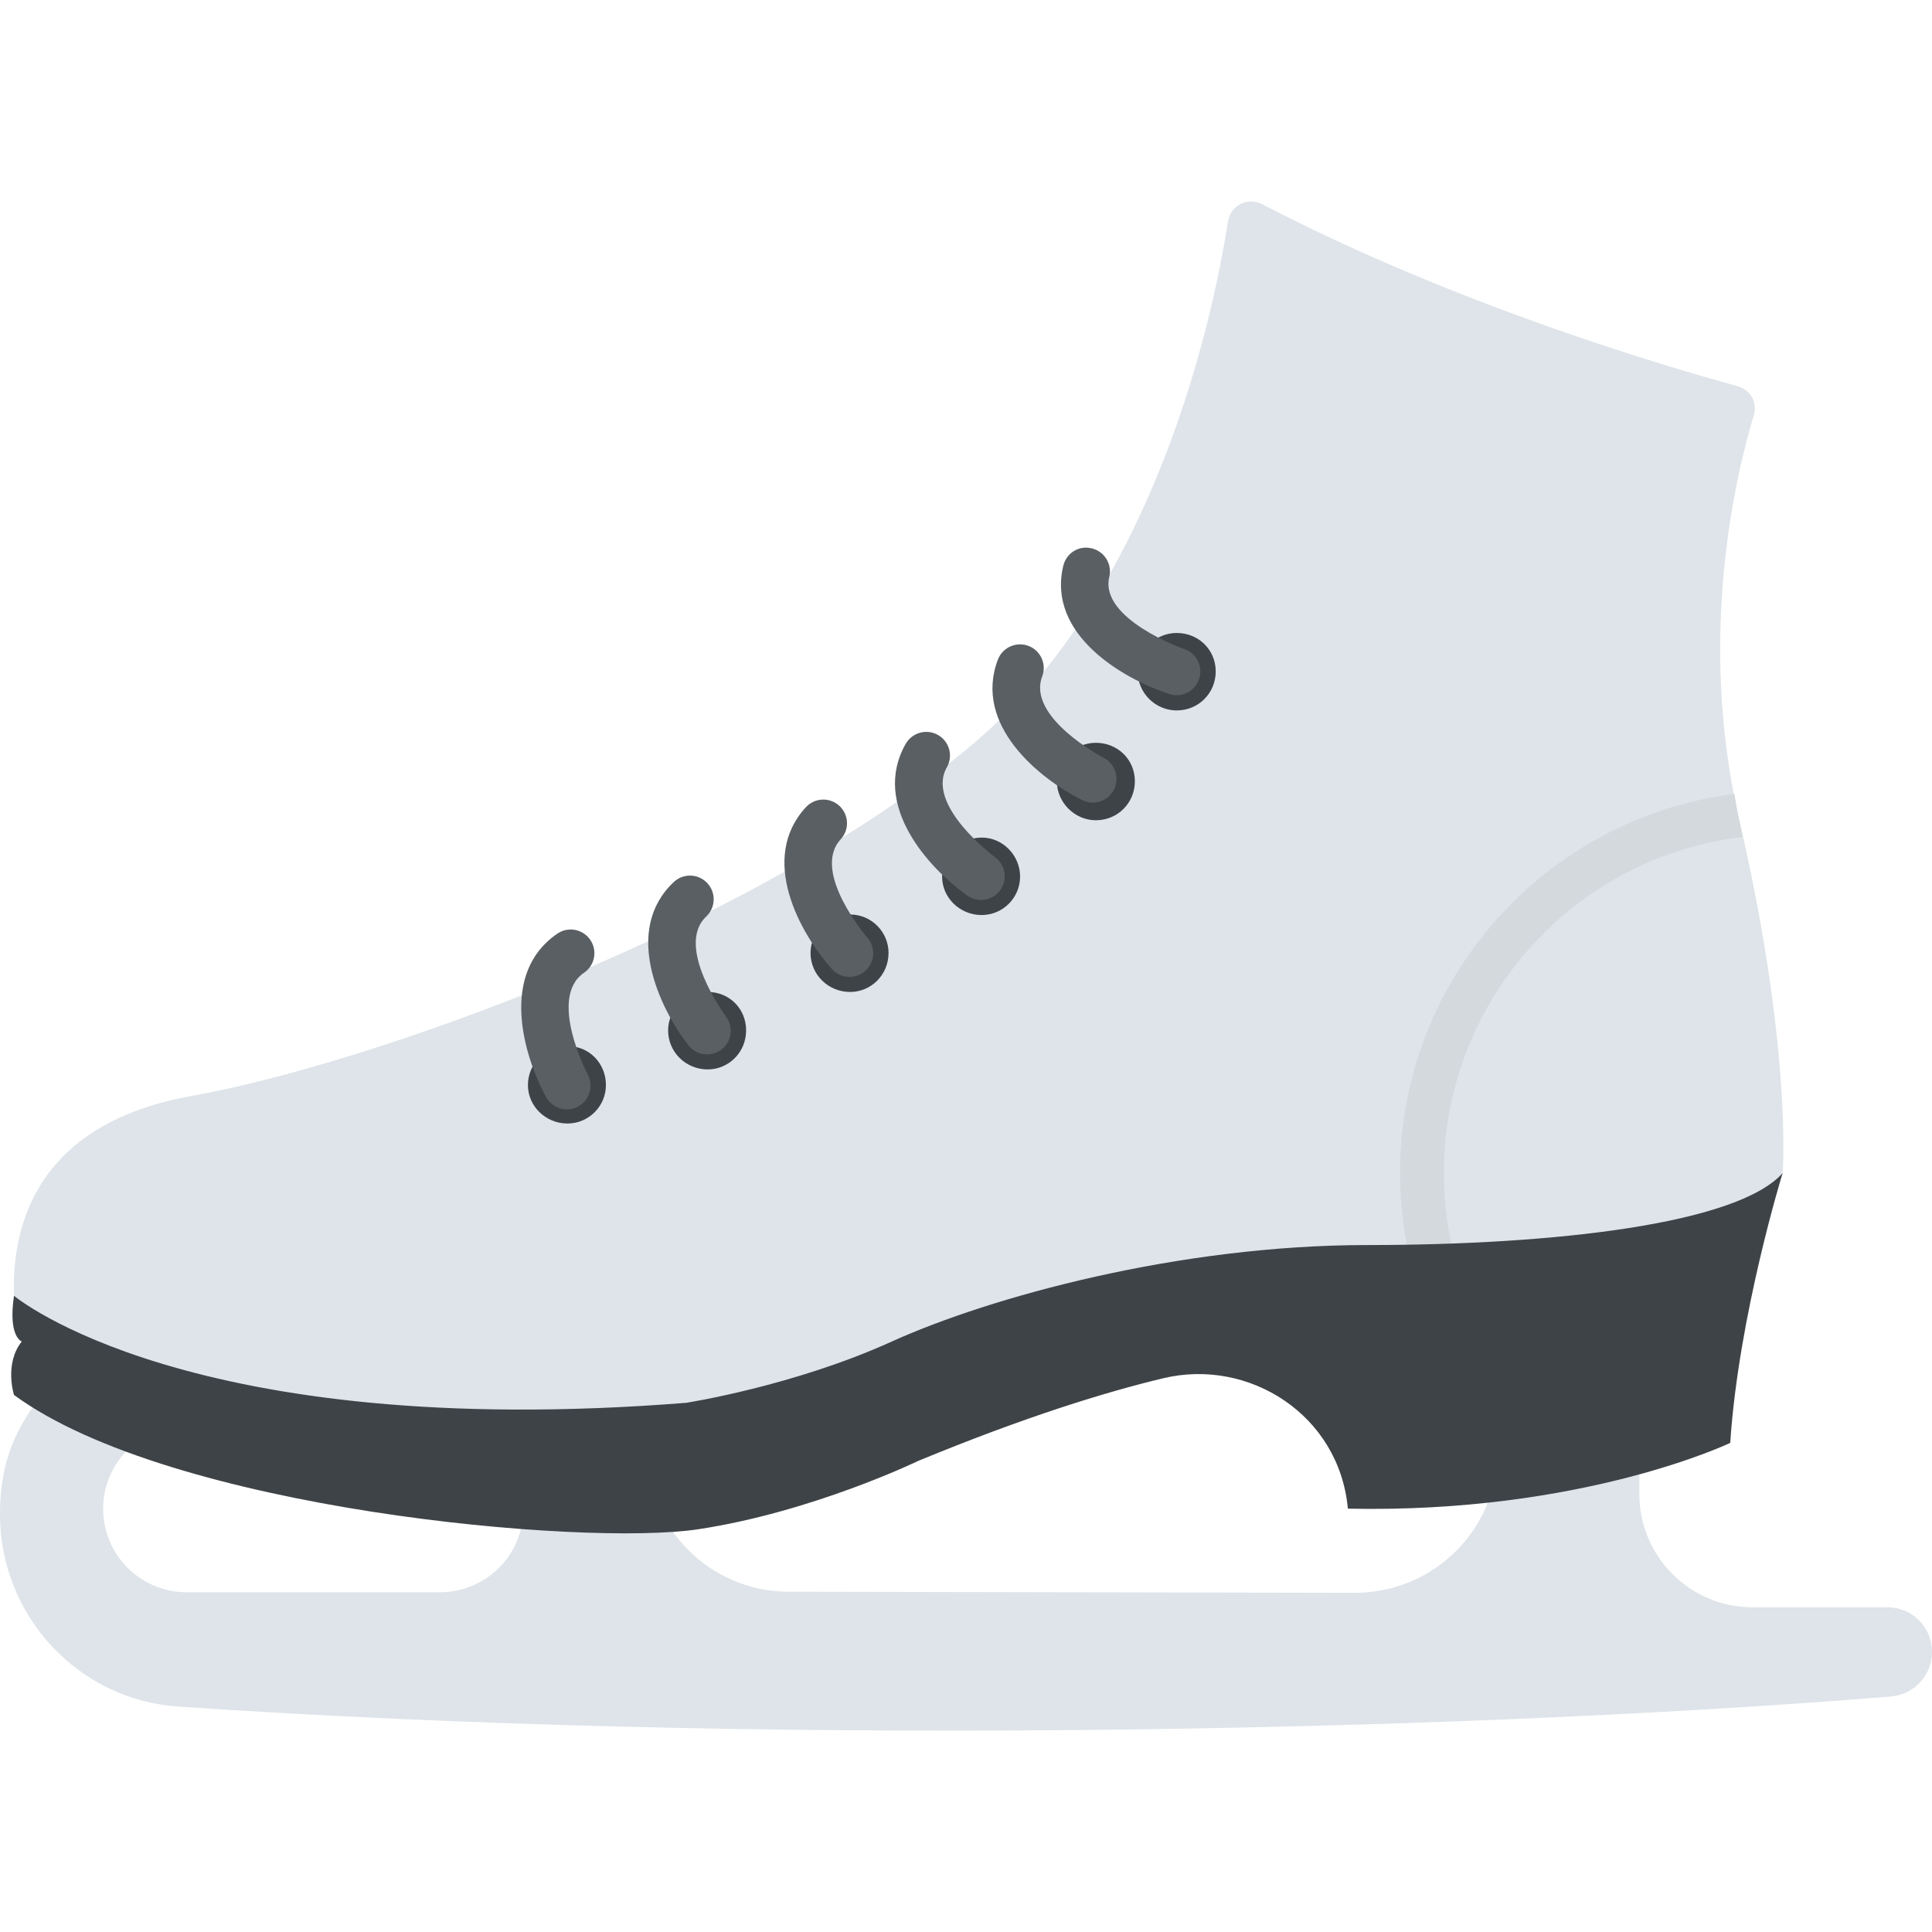 <?xml version="1.0" encoding="utf-8"?>
<!-- Generator: Adobe Illustrator 21.1.0, SVG Export Plug-In . SVG Version: 6.00 Build 0)  -->
<svg version="1.1" id="Layer_1" xmlns="http://www.w3.org/2000/svg" xmlns:xlink="http://www.w3.org/1999/xlink" x="0px" y="0px"
	 viewBox="0 0 32 32" style="enable-background:new 0 0 32 32;" xml:space="preserve">
<style type="text/css">
	.st0{fill:#45CBEA;}
	.st1{fill:#FFD93B;}
	.st2{fill:#F4C534;}
	.st3{fill:#3E4347;}
	.st4{opacity:0.2;}
	.st5{fill:#DE9C25;}
	.st6{fill:#FFFFFF;}
	.st7{fill:#E24B4B;}
	.st8{fill:#8CC63E;}
	.st9{fill:#D03F3F;}
	.st10{fill:#846144;}
	.st11{fill:#5A5F63;}
	.st12{fill:#777B7E;}
	.st13{fill:#FFDC97;}
	.st14{fill:#FFE9AB;}
	.st15{fill:#93979A;}
	.st16{fill:#FFD68D;}
	.st17{fill:#728389;}
	.st18{fill:#DAE5EF;}
	.st19{fill:#65B1EF;}
	.st20{fill:#F2F7F9;}
	.st21{fill:#8D9BA3;}
	.st22{opacity:0.2;fill:#F2F7F9;}
	.st23{fill:#E9EFF4;}
	.st24{fill:#FC97B2;}
	.st25{fill:#E84D88;}
	.st26{fill:#A5856D;}
	.st27{fill:#E9B02C;}
	.st28{fill:#7FB239;}
	.st29{fill:#CBD6E0;}
	.st30{fill:#ACB9C1;}
	.st31{fill:#8F6D52;}
	.st32{opacity:0.2;fill:#FFFFFF;}
	.st33{fill:#9A795F;}
	.st34{fill:#BBC7D1;}
	.st35{fill:#E18823;}
	.st36{fill:#F29A2E;}
	.st37{fill:#89664C;}
	.st38{fill:#D3D9DD;}
	.st39{fill:#DEE4E9;}
	.st40{fill:#AD2727;}
	.st41{fill:#719D34;}
	.st42{fill:#353A3D;}
	.st43{opacity:0.25;}
	.st44{opacity:0.2;fill:#3E4347;}
	.st45{fill:#373C3F;}
	.st46{opacity:0.1;}
	.st47{opacity:0.06;}
	.st48{fill:#7A5B44;}
	.st49{fill:#6B503B;}
	.st50{fill:#31373A;}
	.st51{fill:#59A5E0;}
	.st52{fill:#363B3F;}
	.st53{fill:#BF3333;}
	.st54{opacity:0.3;}
	.st55{fill:#4E99D2;}
	.st56{opacity:0.15;}
	.st57{opacity:0.1;fill:#3E4347;}
	.st58{fill:#64892F;}
	.st59{opacity:0.08;fill:#FFFFFF;}
	.st60{opacity:0.1;fill:#FFFFFF;}
</style>
<g>
	<g>
		<g>
			<path class="st39" d="M29.526,19.43c-0.434,0.886-2.659,3.425-5.89,2.502s-7.1,0.323-9.039,1.339
				c-1.939,1.025-6.555,0.942-9.039,0.711c-2.483-0.231-5.327-2.52-5.327-2.52c-0.028-0.932,0.194-2.825,2.964-3.314
				c2.77-0.489,9.288-2.742,12.953-5.853c3.001-2.557,3.952-7.081,4.192-8.632c0.046-0.268,0.332-0.406,0.573-0.277
				c3.231,1.68,6.721,2.696,7.866,3.01c0.222,0.065,0.332,0.277,0.268,0.489c-0.295,0.969-0.942,3.665-0.24,6.694
				C29.692,17.39,29.526,19.43,29.526,19.43z"/>
		</g>
	</g>
	<g>
		<path class="st38" d="M24.595,22.105c-0.433-0.795-0.68-1.707-0.68-2.675c0-2.87,2.167-5.239,4.95-5.568
			c-0.022-0.099-0.037-0.185-0.061-0.286c-0.033-0.144-0.05-0.283-0.077-0.426c-3.118,0.394-5.538,3.057-5.538,6.279
			c0,0.896,0.189,1.747,0.526,2.52C24.019,22.032,24.311,22.08,24.595,22.105z"/>
	</g>
	<g>
		<g>
			<path class="st39" d="M31.261,26.622h-2.234c-1.034,0-1.874-0.84-1.874-1.874v-2.53h-3.195c0.41,0.273,0.849,1.018,0.849,1.81
				c0,1.302-1.062,2.354-2.364,2.354l-9.38-0.018c-1.302,0-2.354-1.062-2.354-2.364c0-0.025,0.007-0.048,0.008-0.072H8.167
				c0.305,0.254,0.503,0.631,0.503,1.06c0,0.766-0.619,1.385-1.385,1.385H3.093c-0.766,0-1.385-0.619-1.385-1.385
				c0-0.521,0.289-0.968,0.712-1.204v-1.421c-0.336,0.007-0.683,0.014-1.054,0.022C0.573,23.178,0,23.805,0,25.081
				c0,1.683,1.297,3.075,2.954,3.185c9.454,0.646,20.788,0.446,28.362-0.166C31.704,28.068,32,27.749,32,27.361
				C32,26.955,31.677,26.622,31.261,26.622z"/>
		</g>
	</g>
	<g>
		<g>
			<path class="st3" d="M29.526,19.43c0,0-0.729,2.354-0.868,4.469c0,0-2.447,1.172-6.333,1.089c-0.142-1.554-1.639-2.5-3.058-2.16
				c-0.956,0.229-2.287,0.638-4.051,1.366c0,0-1.754,0.849-3.656,1.136c-1.902,0.286-8.734-0.323-11.328-2.225
				c0,0-0.166-0.517,0.129-0.886c0,0-0.231-0.074-0.129-0.757c0,0,2.881,2.428,11.134,1.773c0,0,1.782-0.277,3.407-1.016
				c1.634-0.739,4.755-1.597,7.875-1.597C25.768,20.621,28.778,20.27,29.526,19.43z"/>
		</g>
	</g>
	<g>
		<g>
			<g>
				<path class="st3" d="M12.358,17.067c0,0.36-0.286,0.646-0.637,0.646c-0.36,0-0.655-0.286-0.655-0.646
					c0-0.351,0.296-0.637,0.655-0.637C12.081,16.43,12.358,16.707,12.358,17.067z"/>
			</g>
			<g>
				<path class="st3" d="M14.717,15.784c0,0.36-0.286,0.646-0.637,0.646c-0.36,0-0.655-0.286-0.655-0.646
					c0-0.351,0.296-0.637,0.655-0.637C14.431,15.146,14.717,15.433,14.717,15.784z"/>
			</g>
			<g>
				<path class="st3" d="M10.036,17.972c0,0.351-0.286,0.637-0.637,0.637c-0.36,0-0.655-0.286-0.655-0.637
					c0-0.36,0.296-0.646,0.655-0.646C9.759,17.326,10.036,17.612,10.036,17.972z"/>
			</g>
			<g>
				<path class="st3" d="M16.896,14.519c0,0.351-0.286,0.637-0.637,0.637c-0.36,0-0.655-0.286-0.655-0.637s0.295-0.646,0.655-0.646
					C16.609,13.872,16.896,14.168,16.896,14.519z"/>
			</g>
			<g>
				<path class="st3" d="M18.797,12.94c0,0.36-0.286,0.646-0.646,0.646c-0.351,0-0.646-0.295-0.646-0.646
					c0-0.351,0.295-0.637,0.646-0.637C18.511,12.303,18.797,12.58,18.797,12.94z"/>
			</g>
			<g>
				<path class="st3" d="M20.136,11.121c0,0.36-0.286,0.646-0.646,0.646c-0.351,0-0.646-0.286-0.646-0.646
					c0-0.351,0.295-0.637,0.646-0.637C19.85,10.484,20.136,10.761,20.136,11.121z"/>
			</g>
		</g>
	</g>
	<g>
		<g>
			<path class="st11" d="M19.368,11.495c-0.781-0.256-2.029-0.99-1.757-2.122c0.05-0.21,0.254-0.345,0.473-0.29
				c0.21,0.05,0.34,0.262,0.289,0.473c-0.167,0.694,1.224,1.189,1.239,1.193c0.206,0.068,0.317,0.29,0.25,0.495
				C19.794,11.454,19.567,11.563,19.368,11.495z"/>
		</g>
	</g>
	<g>
		<g>
			<path class="st11" d="M17.925,13.252c-0.712-0.354-1.809-1.243-1.397-2.327c0.078-0.203,0.307-0.303,0.507-0.227
				c0.202,0.077,0.304,0.303,0.227,0.506c-0.258,0.677,1,1.338,1.013,1.345c0.194,0.096,0.273,0.332,0.177,0.526
				C18.355,13.271,18.119,13.349,17.925,13.252z"/>
		</g>
	</g>
	<g>
		<g>
			<path class="st11" d="M16.022,14.834c-0.649-0.46-1.595-1.507-1.021-2.513c0.107-0.188,0.347-0.255,0.536-0.147
				c0.188,0.107,0.253,0.347,0.146,0.535c-0.359,0.629,0.782,1.476,0.793,1.485c0.177,0.125,0.218,0.37,0.093,0.547
				C16.443,14.918,16.2,14.959,16.022,14.834z"/>
		</g>
	</g>
	<g>
		<g>
			<path class="st11" d="M13.778,16.049c-0.529-0.594-1.216-1.827-0.43-2.679c0.148-0.16,0.395-0.169,0.554-0.023
				c0.16,0.147,0.17,0.395,0.023,0.554c-0.496,0.537,0.43,1.615,0.439,1.626c0.143,0.162,0.129,0.41-0.032,0.554
				C14.17,16.225,13.921,16.211,13.778,16.049z"/>
		</g>
	</g>
	<g>
		<g>
			<path class="st11" d="M11.4,17.312c-0.486-0.63-1.084-1.909-0.24-2.703c0.158-0.148,0.406-0.141,0.554,0.017
				c0.149,0.158,0.141,0.406-0.017,0.555c-0.527,0.496,0.316,1.641,0.325,1.652c0.132,0.172,0.1,0.418-0.071,0.55
				C11.78,17.514,11.533,17.483,11.4,17.312z"/>
		</g>
	</g>
	<g>
		<g>
			<path class="st11" d="M9.045,18.171c-0.381-0.699-0.772-2.055,0.187-2.707c0.178-0.123,0.422-0.076,0.545,0.103
				c0.122,0.179,0.076,0.423-0.104,0.545c-0.604,0.412,0.054,1.671,0.06,1.683c0.104,0.19,0.033,0.429-0.157,0.532
				C9.39,18.43,9.15,18.363,9.045,18.171z"/>
		</g>
	</g>
</g>
</svg>
